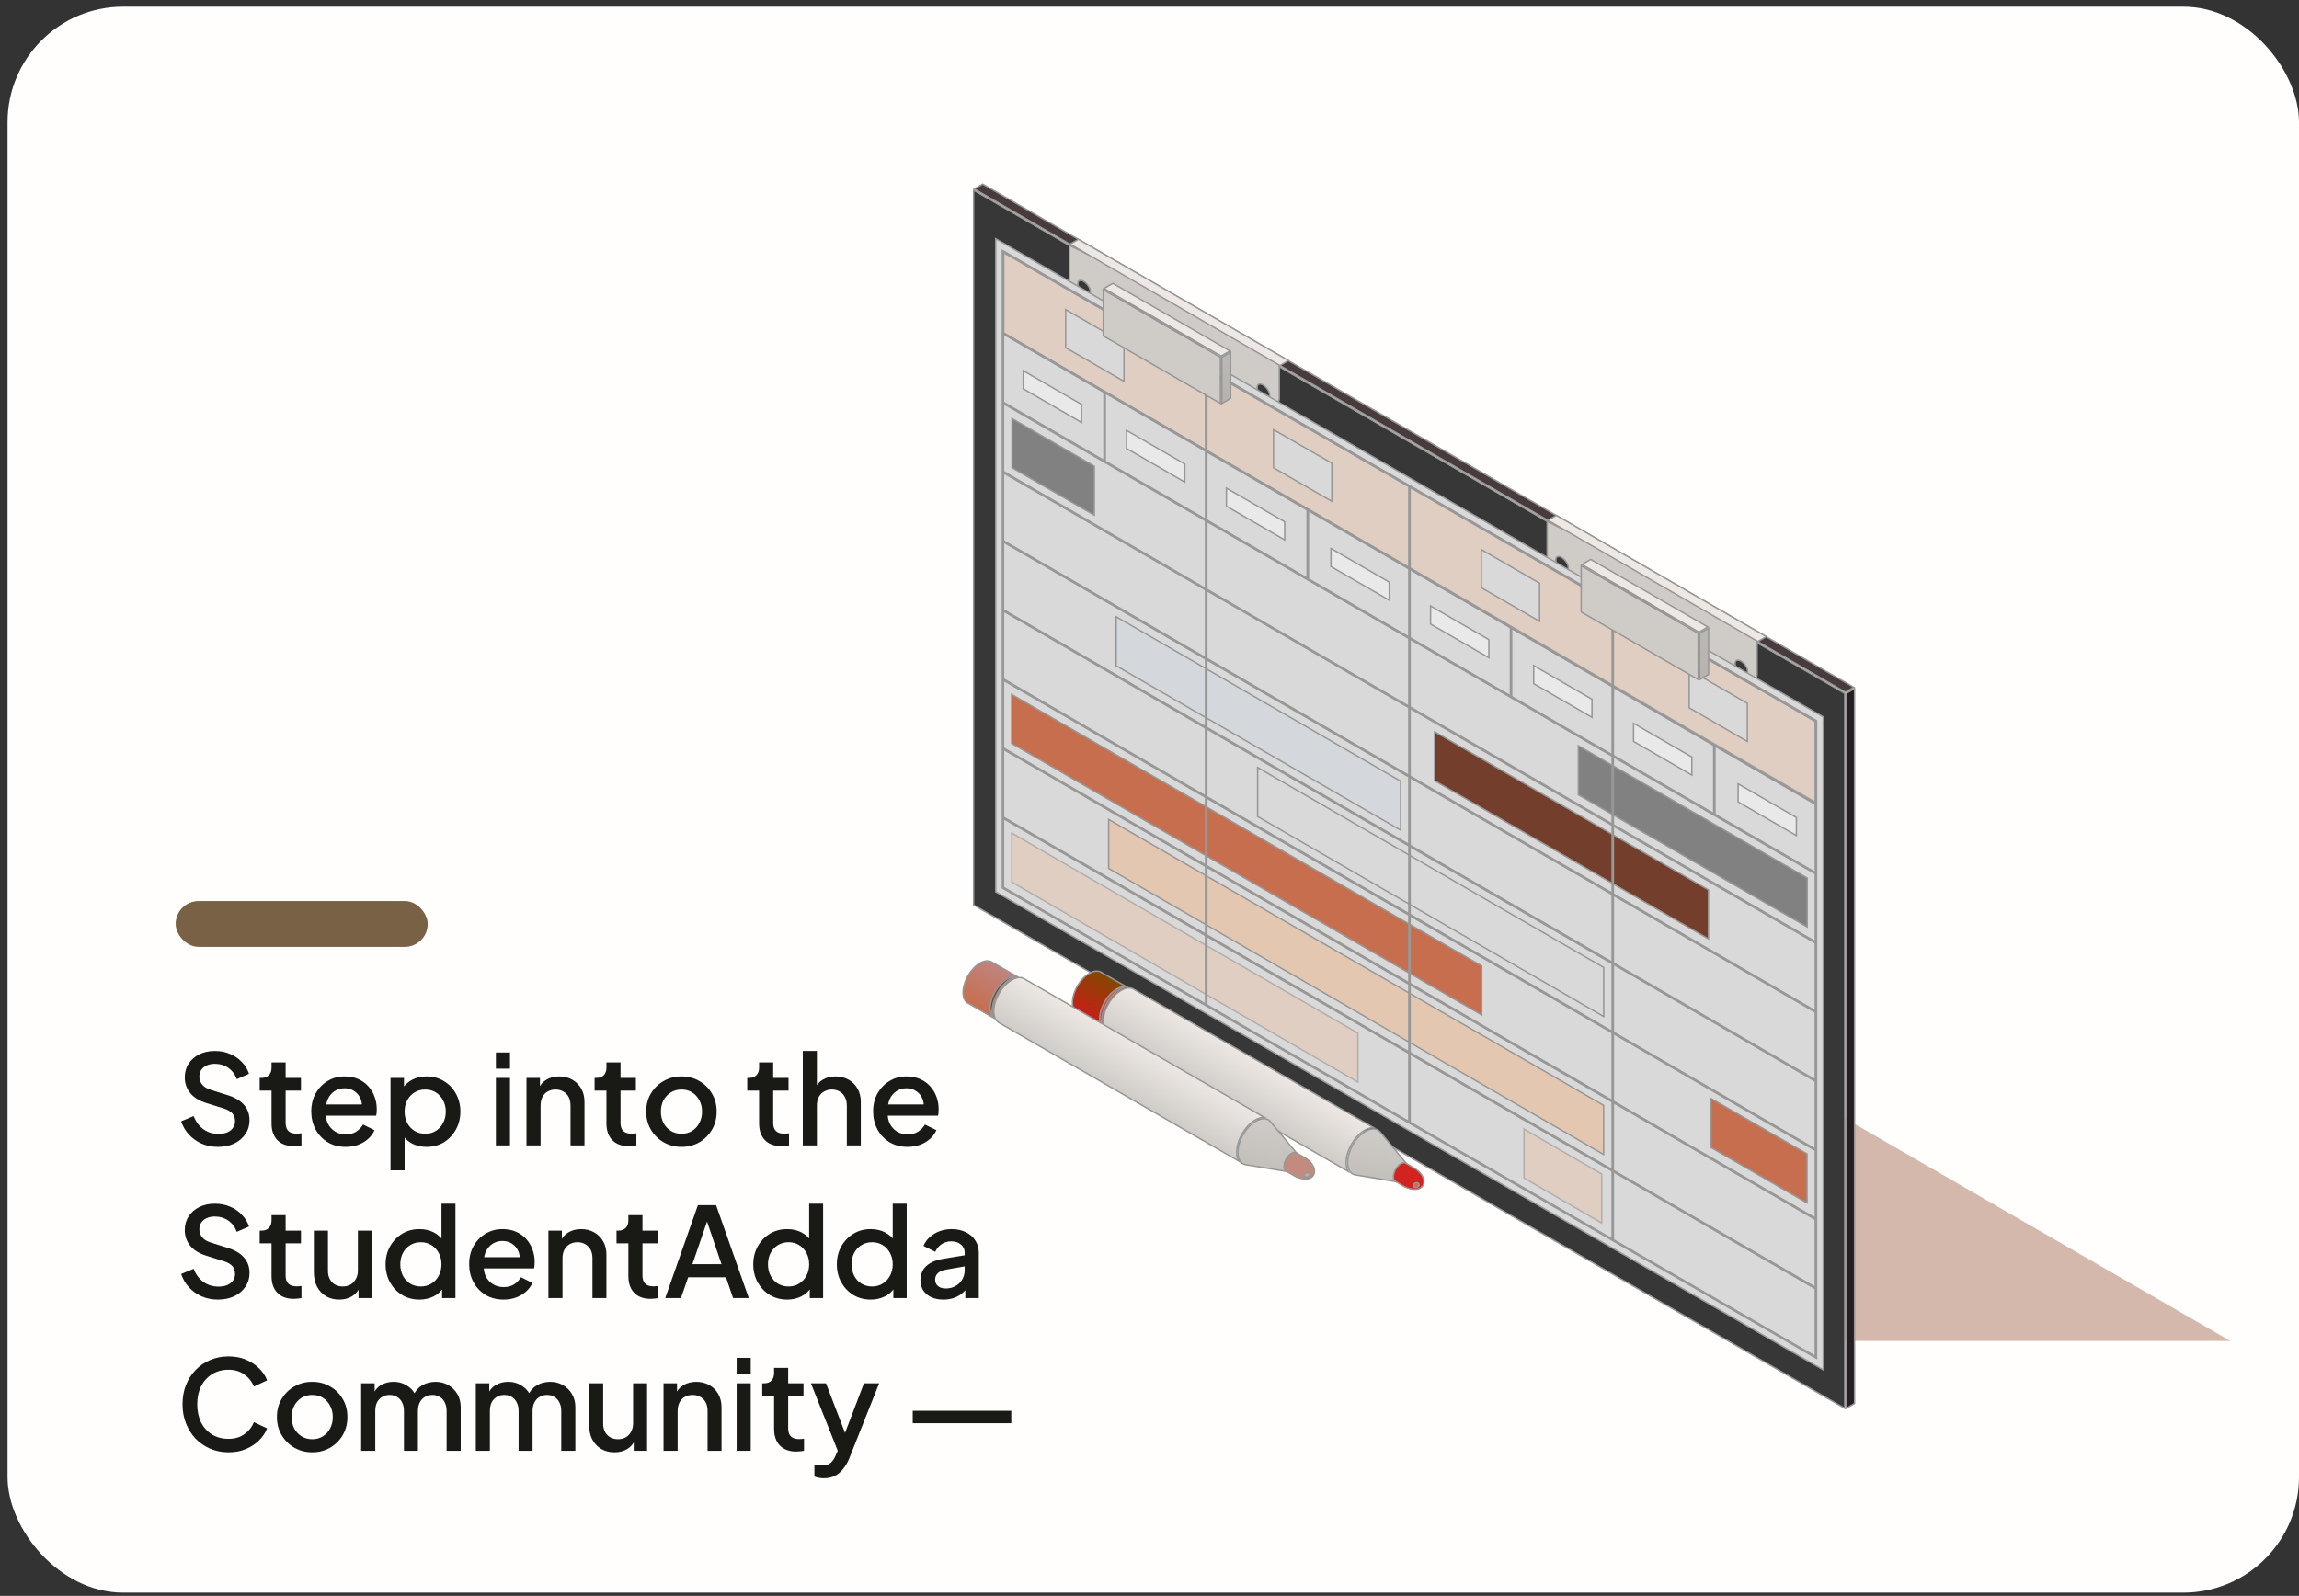 <svg width="301" height="209" viewBox="0 0 301 209" fill="none" xmlns="http://www.w3.org/2000/svg">
<rect x="0" y="0" width="301" height="209" fill="#333333" stroke="none"/>
<g clip-path="url(#clip0_1098_4969)">
<rect x="0.988" y="0.875" width="300.012" height="207.701" rx="15.135" fill="#FFFEFD"/>
<path d="M292 175.612H227.624L216.22 131.814L292 175.612Z" fill="#D5B8AC"/>
<path d="M127.47 118.512L241.529 184.435V90.81L127.47 24.905V118.512Z" fill="#373737" stroke="#979797" stroke-width="0.187"/>
<path d="M241.717 90.81V184.436L242.811 183.8V90.175L241.717 90.81Z" fill="#261E22" stroke="#979797" stroke-width="0.187"/>
<path d="M127.565 24.742L241.624 90.648L242.718 90.013L128.66 24.107L127.565 24.742Z" fill="#473B3B" stroke="#979797" stroke-width="0.187"/>
<path d="M140.006 37.143H139.99C140.02 37.93 140.422 38.648 141.065 39.077L141.203 39.162L165.572 53.234L165.573 53.235C166.42 53.736 167.493 53.114 167.493 52.126V47.697L150.265 37.167L140.006 32.124V37.143Z" fill="#CFCBC7" stroke="#979797" stroke-width="0.187"/>
<path d="M140.1 31.973L167.586 47.872L168.684 47.219L141.195 31.339L140.1 31.973Z" fill="#EDE8E4" stroke="#979797" stroke-width="0.187"/>
<path d="M141.89 36.851C141.654 36.711 141.459 36.697 141.333 36.752C141.211 36.805 141.122 36.936 141.122 37.162C141.122 37.389 141.215 37.656 141.374 37.904C141.492 38.09 141.645 38.26 141.813 38.393L141.986 38.512C142.222 38.652 142.417 38.667 142.543 38.612C142.665 38.559 142.754 38.428 142.754 38.203C142.754 37.975 142.661 37.709 142.502 37.46C142.384 37.275 142.231 37.104 142.063 36.971L141.89 36.851Z" fill="#373737" stroke="#979797" stroke-width="0.187"/>
<path d="M165.367 50.422C165.13 50.282 164.936 50.268 164.809 50.323C164.688 50.376 164.598 50.507 164.598 50.732C164.598 50.96 164.691 51.226 164.85 51.474C164.969 51.66 165.121 51.831 165.29 51.964L165.462 52.083C165.699 52.223 165.893 52.238 166.02 52.182C166.141 52.129 166.231 51.998 166.231 51.773C166.231 51.546 166.138 51.279 165.979 51.031C165.86 50.845 165.708 50.675 165.54 50.542L165.367 50.422Z" fill="#373737" stroke="#979797" stroke-width="0.187"/>
<path d="M202.562 73.302H202.547C202.577 74.088 202.978 74.807 203.622 75.235L203.76 75.32L228.129 89.392L228.13 89.393C228.976 89.894 230.05 89.273 230.05 88.284V83.855L212.821 73.325L202.562 68.282V73.302Z" fill="#CFCBC7" stroke="#979797" stroke-width="0.187"/>
<path d="M202.658 68.132L230.145 84.011L231.256 83.375L203.769 67.496L202.658 68.132Z" fill="#EDE8E4" stroke="#979797" stroke-width="0.187"/>
<path d="M204.466 73.009C204.229 72.869 204.035 72.855 203.908 72.91C203.787 72.963 203.697 73.094 203.697 73.319C203.697 73.547 203.791 73.813 203.949 74.061C204.068 74.247 204.22 74.418 204.389 74.551L204.562 74.67C204.798 74.81 204.992 74.825 205.119 74.769C205.24 74.717 205.33 74.586 205.33 74.36C205.33 74.133 205.237 73.867 205.078 73.618C204.959 73.433 204.807 73.262 204.639 73.129L204.466 73.009Z" fill="#373737" stroke="#979797" stroke-width="0.187"/>
<path d="M227.943 86.579C227.706 86.448 227.511 86.434 227.383 86.488C227.263 86.539 227.173 86.665 227.173 86.889C227.173 87.117 227.267 87.383 227.425 87.631C227.544 87.817 227.696 87.988 227.865 88.121L228.036 88.239C228.273 88.371 228.468 88.386 228.596 88.332C228.717 88.281 228.806 88.155 228.806 87.93C228.806 87.703 228.713 87.437 228.554 87.189C228.396 86.941 228.178 86.72 227.942 86.58L227.943 86.579Z" fill="#373737" stroke="#979797" stroke-width="0.187"/>
<path d="M130.368 116.802L238.706 179.397V93.878L130.368 31.263V116.802Z" fill="#D9D9D9" stroke="#979797" stroke-width="0.187"/>
<path opacity="0.6" d="M131.427 43.632L237.666 105.037V94.472L131.427 33.085V43.632Z" fill="#E3C7B1" stroke="#979797" stroke-width="0.187"/>
<path d="M206.649 104.086L236.607 121.397V114.977L206.649 97.665V104.086Z" fill="#818181" stroke="#979797" stroke-width="0.187"/>
<path d="M221.156 92.691L228.77 97.1V92.112L221.156 87.702V92.691Z" fill="#D9D9D9" stroke="#979797" stroke-width="0.187"/>
<path d="M193.945 76.963L201.577 81.373V76.384L193.945 71.975V76.963Z" fill="#D9D9D9" stroke="#979797" stroke-width="0.187"/>
<path d="M166.736 61.255L174.368 65.647V60.657L166.736 56.266V61.255Z" fill="#D9D9D9" stroke="#979797" stroke-width="0.187"/>
<path d="M139.525 45.528L147.157 49.937V44.949L139.525 40.54V45.528Z" fill="#D9D9D9" stroke="#979797" stroke-width="0.187"/>
<g style="mix-blend-mode:multiply">
<path d="M227.564 105.016L235.196 109.425V107.058L227.564 102.648V105.016ZM213.875 97.097L221.508 101.505V99.138L213.875 94.728V97.097ZM200.8 89.53L208.432 93.939V91.572L200.8 87.163V89.53ZM187.297 81.723L194.929 86.132V83.765L187.297 79.356V81.723ZM174.258 74.193L181.891 78.603V76.235L174.258 71.826V74.193ZM160.569 66.293L168.201 70.702V68.335L160.569 63.926V66.293ZM147.493 58.727L155.126 63.136V60.769L147.493 56.358V58.727ZM133.972 50.919L141.604 55.328V52.961L133.972 48.551V50.919Z" fill="#E9E9E9"/>
<path d="M227.564 105.016L235.196 109.425V107.058L227.564 102.648V105.016ZM213.875 97.097L221.508 101.505V99.138L213.875 94.728V97.097ZM200.8 89.53L208.432 93.939V91.572L200.8 87.163V89.53ZM187.297 81.723L194.929 86.132V83.765L187.297 79.356V81.723ZM174.258 74.193L181.891 78.603V76.235L174.258 71.826V74.193ZM160.569 66.293L168.201 70.702V68.335L160.569 63.926V66.293ZM147.493 58.727L155.126 63.136V60.769L147.493 56.358V58.727ZM133.972 50.919L141.604 55.328V52.961L133.972 48.551V50.919Z" stroke="#979797" stroke-width="0.187"/>
</g>
<path d="M132.503 61.255L143.275 67.467V61.047L132.503 54.816V61.255Z" fill="#818181" stroke="#979797" stroke-width="0.187"/>
<path d="M187.834 102.246L223.68 122.958V116.538L187.834 95.825V102.246Z" fill="#733E2C" stroke="#979797" stroke-width="0.187"/>
<path d="M146.137 87.188L183.375 108.718V102.298L146.137 80.768V87.188Z" fill="#D4D8DC" stroke="#979797" stroke-width="0.187"/>
<path d="M164.656 106.93L209.973 133.127V126.707L164.656 100.51V106.93Z" fill="#D9D9D9" stroke="#979797" stroke-width="0.187"/>
<path d="M132.448 97.357L193.999 132.922V126.502L132.448 90.937V97.357Z" fill="#C76E4E" stroke="#979797" stroke-width="0.187"/>
<path d="M224.017 150.282L236.589 157.535V151.115L224.017 143.863V150.282Z" fill="#C76E4E" stroke="#979797" stroke-width="0.187"/>
<path d="M145.153 113.734L209.955 151.196V144.758L145.153 107.314V113.734Z" fill="#E3C7B1" stroke="#979797" stroke-width="0.187"/>
<path opacity="0.6" d="M132.468 115.519L177.786 141.715V135.295L132.468 109.099V115.519Z" fill="#E3C7B1" stroke="#979797" stroke-width="0.187"/>
<path opacity="0.6" d="M199.535 154.279L209.712 160.176V153.756L199.535 147.859V154.279Z" fill="#E3C7B1" stroke="#979797" stroke-width="0.187"/>
<g style="mix-blend-mode:multiply">
<path d="M131.241 116.302L131.288 116.33L237.833 177.892V94.378L237.788 94.351L237.787 94.352L131.241 32.788V116.302ZM131.528 33.14L237.621 94.449L237.667 94.477V177.622L237.527 177.541L131.435 116.231L131.388 116.204V33.059L131.528 33.14Z" fill="#E9E9E9" stroke="#979797" stroke-width="0.187"/>
<path d="M224.368 97.635V106.52H224.534V97.635H224.368Z" fill="#E9E9E9" stroke="#979797" stroke-width="0.187"/>
<path d="M211.069 79.194V162.29H211.235V79.194H211.069Z" fill="#E9E9E9" stroke="#979797" stroke-width="0.187"/>
<path d="M197.751 82.261V91.146H197.917V82.261H197.751Z" fill="#E9E9E9" stroke="#979797" stroke-width="0.187"/>
<path d="M184.453 63.821V146.916H184.619V63.821H184.453Z" fill="#E9E9E9" stroke="#979797" stroke-width="0.187"/>
<path d="M171.136 66.888V75.772H171.302V66.888H171.136Z" fill="#E9E9E9" stroke="#979797" stroke-width="0.187"/>
<path d="M157.837 48.428V131.524H158.003V48.428H157.837Z" fill="#E9E9E9" stroke="#979797" stroke-width="0.187"/>
<path d="M144.54 51.514V60.399H144.706V51.514H144.54Z" fill="#E9E9E9" stroke="#979797" stroke-width="0.187"/>
<path d="M131.423 52.7L131.34 52.844L237.597 114.394L237.68 114.25L131.423 52.7Z" fill="#E9E9E9" stroke="#979797" stroke-width="0.187"/>
<path d="M131.416 61.761L131.333 61.904L237.59 123.454L237.673 123.311L131.416 61.761Z" fill="#E9E9E9" stroke="#979797" stroke-width="0.187"/>
<path d="M131.48 43.631L131.397 43.775L237.606 105.297L237.689 105.153L131.48 43.631Z" fill="#E9E9E9" stroke="#979797" stroke-width="0.187"/>
<path d="M131.418 70.823L131.335 70.967L237.592 132.517L237.675 132.373L131.418 70.823Z" fill="#E9E9E9" stroke="#979797" stroke-width="0.187"/>
<path d="M131.418 79.867L131.335 80.011L237.592 141.561L237.675 141.417L131.418 79.867Z" fill="#E9E9E9" stroke="#979797" stroke-width="0.187"/>
<path d="M131.42 88.93L131.337 89.073L237.594 150.624L237.677 150.48L131.42 88.93Z" fill="#E9E9E9" stroke="#979797" stroke-width="0.187"/>
<path d="M131.42 97.974L131.337 98.117L237.594 159.668L237.677 159.524L131.42 97.974Z" fill="#E9E9E9" stroke="#979797" stroke-width="0.187"/>
<path d="M131.421 107.036L131.338 107.18L237.595 168.73L237.679 168.586L131.421 107.036Z" fill="#E9E9E9" stroke="#979797" stroke-width="0.187"/>
</g>
<path d="M222.529 82.947V88.996L223.698 88.322V82.273L222.529 82.947Z" fill="url(#paint0_linear_1098_4969)" stroke="#979797" stroke-width="0.187"/>
<path d="M207.02 80.142L222.341 88.995V82.946L207.02 74.094V80.142Z" fill="#CFCBC7" stroke="#979797" stroke-width="0.187"/>
<path d="M207.113 73.931L215.406 78.721L222.437 82.784L223.605 82.11L208.265 73.258L207.113 73.931Z" fill="#EDE8E4" stroke="#979797" stroke-width="0.187"/>
<path d="M209.227 75.265C211.991 76.971 215.334 78.96 219.944 81.455C215.138 78.501 211.522 76.496 209.227 75.265Z" fill="url(#paint1_radial_1098_4969)" stroke="#979797" stroke-width="0.187"/>
<path d="M159.973 46.789V52.837L161.123 52.166V46.118L159.973 46.789Z" fill="url(#paint2_linear_1098_4969)" stroke="#979797" stroke-width="0.187"/>
<path d="M144.446 43.985L159.786 52.837V46.788L144.446 37.937V43.985Z" fill="#CFCBC7" stroke="#979797" stroke-width="0.187"/>
<path d="M144.539 37.775L152.831 42.565L159.879 46.627L161.031 45.954L145.708 37.102L144.539 37.775Z" fill="#EDE8E4" stroke="#979797" stroke-width="0.187"/>
<path d="M146.671 39.108C149.435 40.813 152.778 42.802 157.388 45.297C152.582 42.344 148.966 40.338 146.671 39.108Z" fill="url(#paint3_radial_1098_4969)" stroke="#979797" stroke-width="0.187"/>
<path d="M144.14 127.311C143.768 127.108 143.264 127.118 142.67 127.442V127.441C142.066 127.775 141.506 128.37 141.094 129.066C140.734 129.675 140.491 130.355 140.43 130.994L140.416 131.264V131.266C140.4 131.899 140.591 132.359 140.898 132.611L141.037 132.707H141.038L144.523 134.705L147.625 129.308L144.141 127.31L144.14 127.311Z" fill="url(#paint4_linear_1098_4969)" stroke="#979797" stroke-width="0.187"/>
<path d="M144.222 133.697L144.244 133.675C144.262 132.886 144.543 132.031 144.985 131.283C145.434 130.522 146.055 129.862 146.742 129.49H146.741C146.949 129.374 147.15 129.292 147.342 129.242C147.073 129.203 146.754 129.253 146.404 129.418L146.238 129.504H146.237C145.633 129.838 145.073 130.434 144.662 131.129C144.301 131.738 144.059 132.418 143.998 133.057L143.982 133.328C143.982 133.86 144.115 134.278 144.33 134.538C144.261 134.303 144.222 134.034 144.222 133.736V133.697Z" fill="url(#paint5_linear_1098_4969)" stroke="#979797" stroke-width="0.187"/>
<path d="M148.394 129.522C148.052 129.329 147.596 129.312 147.064 129.552L146.833 129.671L146.832 129.672C146.182 130.034 145.584 130.67 145.146 131.41C144.764 132.058 144.507 132.778 144.443 133.451L144.428 133.737C144.428 134.42 144.622 134.902 144.942 135.17L145.087 135.272L176.51 153.415C176.367 153.17 176.276 152.866 176.25 152.509L176.243 152.212C176.253 151.412 176.538 150.541 176.987 149.781C177.381 149.115 177.904 148.525 178.489 148.139L178.744 147.987C179.131 147.777 179.499 147.674 179.831 147.675L148.393 129.523L148.394 129.522Z" fill="url(#paint6_linear_1098_4969)" stroke="#979797" stroke-width="0.187"/>
<path d="M180.704 148.241C180.339 147.813 179.727 147.695 178.984 148.054L178.833 148.132L178.833 148.133C178.183 148.485 177.585 149.117 177.148 149.857C176.766 150.505 176.51 151.228 176.446 151.908L176.43 152.197C176.421 152.695 176.525 153.089 176.708 153.369C176.866 153.612 177.085 153.774 177.349 153.845L177.465 153.869H177.466L182.77 154.751L184.135 152.373L180.705 148.24L180.704 148.241Z" fill="url(#paint7_linear_1098_4969)" stroke="#979797" stroke-width="0.187"/>
<path d="M184.051 152.332C183.905 152.245 183.702 152.249 183.438 152.389V152.39C183.169 152.538 182.921 152.802 182.736 153.115C182.575 153.388 182.467 153.692 182.437 153.975L182.429 154.095C182.429 154.388 182.51 154.577 182.638 154.678L182.695 154.716L182.697 154.717L183.756 155.331L183.893 155.409C184.335 155.627 184.784 155.744 185.234 155.751L185.449 155.746H185.455C185.462 155.746 185.486 155.745 185.521 155.741L185.648 155.713L185.654 155.712L185.748 155.683C186.202 155.522 186.456 155.119 186.418 154.634C186.377 154.112 185.995 153.475 185.112 152.946L185.111 152.947L184.053 152.332H184.051Z" fill="#D2231F" stroke="#979797" stroke-width="0.187"/>
<path d="M185.794 155.102C185.754 154.957 185.573 154.844 185.353 154.907V154.906C185.251 154.938 185.167 155.001 185.114 155.074C185.075 155.129 185.056 155.187 185.057 155.241L185.063 155.294C185.098 155.42 185.242 155.523 185.425 155.505L185.505 155.489C185.606 155.458 185.691 155.395 185.743 155.322C185.782 155.267 185.801 155.21 185.801 155.155L185.794 155.102Z" fill="#C76E4E" stroke="#979797" stroke-width="0.187"/>
<path d="M129.819 125.973C129.447 125.77 128.943 125.78 128.349 126.104V126.103C127.745 126.437 127.185 127.032 126.773 127.728C126.413 128.337 126.17 129.017 126.109 129.656L126.094 129.926V129.928C126.079 130.56 126.27 131.021 126.577 131.273L126.715 131.368H126.716L130.202 133.366L133.303 127.97L129.82 125.972L129.819 125.973Z" fill="url(#paint8_linear_1098_4969)" stroke="#979797" stroke-width="0.187"/>
<path d="M129.881 132.359L129.903 132.337C129.921 131.548 130.202 130.693 130.644 129.945C131.094 129.184 131.714 128.524 132.401 128.152H132.4C132.608 128.036 132.809 127.954 133.001 127.904C132.732 127.865 132.414 127.915 132.063 128.08L131.897 128.166H131.896C131.292 128.5 130.733 129.095 130.321 129.791C129.961 130.4 129.718 131.08 129.657 131.719L129.641 131.99C129.641 132.521 129.774 132.94 129.989 133.199C129.92 132.965 129.881 132.696 129.881 132.398V132.359Z" fill="url(#paint9_linear_1098_4969)" stroke="#979797" stroke-width="0.187"/>
<path d="M134.073 128.165C133.732 127.972 133.275 127.955 132.744 128.195L132.512 128.314L132.511 128.315C131.861 128.677 131.263 129.314 130.826 130.054C130.443 130.701 130.187 131.422 130.123 132.095L130.107 132.38C130.107 133.064 130.302 133.545 130.622 133.813L130.766 133.915L162.189 152.059C162.046 151.814 161.955 151.509 161.929 151.152L161.922 150.855C161.932 150.055 162.217 149.185 162.667 148.424C163.06 147.758 163.583 147.169 164.168 146.782L164.423 146.63C164.81 146.42 165.178 146.318 165.51 146.318L134.072 128.166L134.073 128.165Z" fill="url(#paint10_linear_1098_4969)" stroke="#979797" stroke-width="0.187"/>
<path d="M166.344 146.901C165.975 146.447 165.306 146.342 164.494 146.794L164.472 146.805H164.457C163.814 147.16 163.223 147.786 162.79 148.519C162.407 149.167 162.152 149.89 162.087 150.57L162.072 150.859C162.063 151.357 162.167 151.751 162.349 152.031C162.507 152.274 162.726 152.436 162.991 152.507L163.107 152.531H163.108L168.412 153.413L169.777 151.035L166.345 146.902L166.344 146.901Z" fill="url(#paint11_linear_1098_4969)" stroke="#979797" stroke-width="0.187"/>
<path d="M169.73 150.975C169.584 150.888 169.381 150.892 169.118 151.032V151.033C168.848 151.181 168.6 151.445 168.416 151.758C168.254 152.031 168.146 152.335 168.116 152.618L168.108 152.738C168.108 153.031 168.189 153.22 168.317 153.321L168.375 153.359L168.376 153.36L169.435 153.974L169.572 154.052C170.014 154.27 170.464 154.388 170.914 154.394L171.128 154.389H171.134C171.142 154.389 171.166 154.389 171.2 154.385L171.328 154.356L171.333 154.355L171.427 154.326C171.882 154.165 172.135 153.762 172.097 153.277C172.056 152.755 171.675 152.118 170.792 151.589L170.791 151.59L169.732 150.975H169.73Z" fill="#C38B7E" stroke="#979797" stroke-width="0.187"/>
<path d="M171.473 153.763C171.433 153.619 171.251 153.506 171.031 153.569V153.568C170.93 153.6 170.845 153.663 170.793 153.736C170.754 153.791 170.735 153.849 170.735 153.903L170.742 153.956C170.777 154.082 170.921 154.185 171.104 154.167L171.184 154.151C171.285 154.12 171.37 154.057 171.422 153.984C171.461 153.929 171.48 153.872 171.479 153.817L171.473 153.763Z" fill="#B5B2A1" stroke="#979797" stroke-width="0.187"/>
<path d="M28.521 150.196C27.759 150.196 27.051 150.054 26.397 149.771C25.744 149.477 25.189 149.08 24.731 148.579C24.274 148.078 23.936 147.501 23.719 146.848L25.352 146.162C25.646 146.913 26.076 147.49 26.642 147.893C27.209 148.296 27.862 148.497 28.602 148.497C29.038 148.497 29.419 148.432 29.746 148.301C30.072 148.16 30.323 147.964 30.497 147.713C30.682 147.463 30.775 147.174 30.775 146.848C30.775 146.401 30.649 146.047 30.399 145.786C30.149 145.525 29.778 145.318 29.288 145.165L27.002 144.447C26.087 144.164 25.39 143.733 24.911 143.156C24.432 142.568 24.192 141.882 24.192 141.098C24.192 140.412 24.361 139.813 24.699 139.302C25.036 138.779 25.499 138.371 26.087 138.077C26.686 137.783 27.366 137.636 28.129 137.636C28.858 137.636 29.523 137.766 30.121 138.028C30.72 138.278 31.232 138.627 31.657 139.073C32.092 139.519 32.408 140.037 32.604 140.625L31.003 141.327C30.764 140.685 30.388 140.189 29.876 139.841C29.375 139.492 28.793 139.318 28.129 139.318C27.726 139.318 27.372 139.389 27.067 139.53C26.762 139.661 26.523 139.857 26.348 140.118C26.185 140.369 26.103 140.663 26.103 141C26.103 141.392 26.229 141.741 26.479 142.046C26.73 142.351 27.111 142.579 27.622 142.732L29.746 143.401C30.715 143.695 31.444 144.12 31.934 144.675C32.424 145.22 32.669 145.9 32.669 146.717C32.669 147.392 32.49 147.991 32.13 148.514C31.782 149.036 31.297 149.45 30.677 149.755C30.056 150.049 29.337 150.196 28.521 150.196ZM38.475 150.098C37.55 150.098 36.831 149.837 36.319 149.314C35.807 148.791 35.552 148.056 35.552 147.109V142.83H34V141.164H34.245C34.659 141.164 34.98 141.044 35.209 140.804C35.437 140.565 35.552 140.238 35.552 139.824V139.138H37.397V141.164H39.406V142.83H37.397V147.027C37.397 147.332 37.446 147.594 37.544 147.811C37.642 148.018 37.8 148.182 38.018 148.301C38.236 148.41 38.519 148.465 38.867 148.465C38.954 148.465 39.052 148.459 39.161 148.448C39.27 148.437 39.374 148.427 39.472 148.416V150C39.319 150.022 39.15 150.044 38.965 150.065C38.78 150.087 38.617 150.098 38.475 150.098ZM45.262 150.196C44.38 150.196 43.596 149.995 42.91 149.592C42.235 149.178 41.707 148.623 41.326 147.926C40.944 147.218 40.754 146.428 40.754 145.557C40.754 144.664 40.944 143.875 41.326 143.189C41.718 142.503 42.24 141.964 42.894 141.572C43.547 141.169 44.287 140.968 45.115 140.968C45.779 140.968 46.373 141.082 46.895 141.311C47.418 141.539 47.859 141.855 48.218 142.258C48.578 142.65 48.85 143.102 49.035 143.614C49.231 144.125 49.329 144.67 49.329 145.247C49.329 145.389 49.324 145.536 49.313 145.688C49.302 145.84 49.28 145.982 49.247 146.113H42.208V144.643H48.202L47.32 145.312C47.429 144.779 47.391 144.305 47.206 143.891C47.031 143.467 46.759 143.135 46.389 142.895C46.03 142.645 45.605 142.519 45.115 142.519C44.625 142.519 44.189 142.645 43.808 142.895C43.427 143.135 43.133 143.483 42.926 143.94C42.719 144.387 42.638 144.931 42.681 145.574C42.627 146.173 42.708 146.695 42.926 147.142C43.155 147.588 43.471 147.937 43.874 148.187C44.287 148.437 44.756 148.563 45.278 148.563C45.812 148.563 46.264 148.443 46.634 148.203C47.015 147.964 47.315 147.653 47.532 147.272L49.035 148.007C48.861 148.421 48.589 148.797 48.218 149.134C47.859 149.461 47.423 149.722 46.912 149.918C46.411 150.103 45.861 150.196 45.262 150.196ZM51.13 153.267V141.164H52.894V142.993L52.682 142.568C53.008 142.067 53.444 141.675 53.989 141.392C54.533 141.109 55.154 140.968 55.85 140.968C56.689 140.968 57.44 141.169 58.105 141.572C58.78 141.975 59.308 142.525 59.689 143.222C60.081 143.919 60.277 144.703 60.277 145.574C60.277 146.445 60.081 147.229 59.689 147.926C59.308 148.623 58.785 149.178 58.121 149.592C57.457 149.995 56.7 150.196 55.85 150.196C55.164 150.196 54.538 150.054 53.972 149.771C53.417 149.488 52.987 149.08 52.682 148.546L52.976 148.203V153.267H51.13ZM55.671 148.481C56.194 148.481 56.656 148.356 57.059 148.105C57.462 147.855 57.778 147.512 58.007 147.076C58.246 146.63 58.366 146.129 58.366 145.574C58.366 145.018 58.246 144.523 58.007 144.087C57.778 143.652 57.462 143.309 57.059 143.058C56.656 142.808 56.194 142.683 55.671 142.683C55.159 142.683 54.696 142.808 54.282 143.058C53.88 143.309 53.558 143.652 53.319 144.087C53.09 144.523 52.976 145.018 52.976 145.574C52.976 146.129 53.09 146.63 53.319 147.076C53.558 147.512 53.88 147.855 54.282 148.105C54.696 148.356 55.159 148.481 55.671 148.481ZM64.927 150V141.164H66.773V150H64.927ZM64.927 139.955V137.832H66.773V139.955H64.927ZM68.931 150V141.164H70.695V142.895L70.483 142.666C70.701 142.111 71.049 141.692 71.528 141.409C72.007 141.115 72.562 140.968 73.194 140.968C73.847 140.968 74.424 141.109 74.925 141.392C75.426 141.675 75.818 142.067 76.101 142.568C76.385 143.069 76.526 143.646 76.526 144.3V150H74.697V144.79C74.697 144.343 74.615 143.968 74.452 143.663C74.288 143.347 74.054 143.107 73.749 142.944C73.455 142.77 73.118 142.683 72.737 142.683C72.356 142.683 72.013 142.77 71.708 142.944C71.414 143.107 71.185 143.347 71.022 143.663C70.858 143.978 70.777 144.354 70.777 144.79V150H68.931ZM82.323 150.098C81.398 150.098 80.679 149.837 80.167 149.314C79.656 148.791 79.4 148.056 79.4 147.109V142.83H77.848V141.164H78.093C78.507 141.164 78.828 141.044 79.057 140.804C79.285 140.565 79.4 140.238 79.4 139.824V139.138H81.245V141.164H83.254V142.83H81.245V147.027C81.245 147.332 81.294 147.594 81.392 147.811C81.49 148.018 81.648 148.182 81.866 148.301C82.084 148.41 82.367 148.465 82.715 148.465C82.802 148.465 82.9 148.459 83.009 148.448C83.118 148.437 83.222 148.427 83.32 148.416V150C83.167 150.022 82.999 150.044 82.813 150.065C82.628 150.087 82.465 150.098 82.323 150.098ZM89.224 150.196C88.375 150.196 87.597 149.995 86.889 149.592C86.192 149.189 85.636 148.639 85.223 147.942C84.809 147.245 84.602 146.456 84.602 145.574C84.602 144.681 84.809 143.891 85.223 143.205C85.636 142.508 86.192 141.964 86.889 141.572C87.586 141.169 88.364 140.968 89.224 140.968C90.096 140.968 90.874 141.169 91.56 141.572C92.257 141.964 92.807 142.508 93.21 143.205C93.624 143.891 93.83 144.681 93.83 145.574C93.83 146.467 93.624 147.261 93.21 147.958C92.796 148.655 92.241 149.205 91.544 149.608C90.847 150 90.074 150.196 89.224 150.196ZM89.224 148.481C89.747 148.481 90.21 148.356 90.613 148.105C91.016 147.855 91.331 147.512 91.56 147.076C91.8 146.63 91.919 146.129 91.919 145.574C91.919 145.018 91.8 144.523 91.56 144.087C91.331 143.652 91.016 143.309 90.613 143.058C90.21 142.808 89.747 142.683 89.224 142.683C88.713 142.683 88.25 142.808 87.836 143.058C87.433 143.309 87.112 143.652 86.872 144.087C86.644 144.523 86.529 145.018 86.529 145.574C86.529 146.129 86.644 146.63 86.872 147.076C87.112 147.512 87.433 147.855 87.836 148.105C88.25 148.356 88.713 148.481 89.224 148.481ZM102.309 150.098C101.384 150.098 100.665 149.837 100.153 149.314C99.642 148.791 99.386 148.056 99.386 147.109V142.83H97.834V141.164H98.079C98.493 141.164 98.814 141.044 99.043 140.804C99.271 140.565 99.386 140.238 99.386 139.824V139.138H101.231V141.164H103.24V142.83H101.231V147.027C101.231 147.332 101.28 147.594 101.378 147.811C101.476 148.018 101.634 148.182 101.852 148.301C102.07 148.41 102.353 148.465 102.701 148.465C102.789 148.465 102.887 148.459 102.995 148.448C103.104 148.437 103.208 148.427 103.306 148.416V150C103.153 150.022 102.985 150.044 102.799 150.065C102.614 150.087 102.451 150.098 102.309 150.098ZM105.107 150V137.636H106.953V142.895L106.659 142.666C106.876 142.111 107.225 141.692 107.704 141.409C108.183 141.115 108.738 140.968 109.37 140.968C110.023 140.968 110.6 141.109 111.101 141.392C111.602 141.675 111.994 142.067 112.277 142.568C112.56 143.069 112.702 143.641 112.702 144.283V150H110.873V144.79C110.873 144.343 110.785 143.968 110.611 143.663C110.448 143.347 110.219 143.107 109.925 142.944C109.631 142.77 109.294 142.683 108.913 142.683C108.542 142.683 108.205 142.77 107.9 142.944C107.606 143.107 107.372 143.347 107.198 143.663C107.034 143.978 106.953 144.354 106.953 144.79V150H105.107ZM118.826 150.196C117.944 150.196 117.16 149.995 116.474 149.592C115.799 149.178 115.271 148.623 114.89 147.926C114.508 147.218 114.318 146.428 114.318 145.557C114.318 144.664 114.508 143.875 114.89 143.189C115.282 142.503 115.804 141.964 116.458 141.572C117.111 141.169 117.851 140.968 118.679 140.968C119.343 140.968 119.937 141.082 120.459 141.311C120.982 141.539 121.423 141.855 121.782 142.258C122.142 142.65 122.414 143.102 122.599 143.614C122.795 144.125 122.893 144.67 122.893 145.247C122.893 145.389 122.888 145.536 122.877 145.688C122.866 145.84 122.844 145.982 122.811 146.113H115.772V144.643H121.766L120.884 145.312C120.993 144.779 120.955 144.305 120.77 143.891C120.595 143.467 120.323 143.135 119.953 142.895C119.594 142.645 119.169 142.519 118.679 142.519C118.189 142.519 117.753 142.645 117.372 142.895C116.991 143.135 116.697 143.483 116.49 143.94C116.283 144.387 116.202 144.931 116.245 145.574C116.191 146.173 116.272 146.695 116.49 147.142C116.719 147.588 117.035 147.937 117.438 148.187C117.851 148.437 118.32 148.563 118.842 148.563C119.376 148.563 119.828 148.443 120.198 148.203C120.579 147.964 120.879 147.653 121.096 147.272L122.599 148.007C122.425 148.421 122.153 148.797 121.782 149.134C121.423 149.461 120.987 149.722 120.476 149.918C119.975 150.103 119.425 150.196 118.826 150.196ZM28.521 170.196C27.759 170.196 27.051 170.054 26.397 169.771C25.744 169.477 25.189 169.08 24.731 168.579C24.274 168.078 23.936 167.501 23.719 166.848L25.352 166.162C25.646 166.913 26.076 167.49 26.642 167.893C27.209 168.296 27.862 168.497 28.602 168.497C29.038 168.497 29.419 168.432 29.746 168.301C30.072 168.16 30.323 167.964 30.497 167.713C30.682 167.463 30.775 167.174 30.775 166.848C30.775 166.401 30.649 166.047 30.399 165.786C30.149 165.525 29.778 165.318 29.288 165.165L27.002 164.447C26.087 164.164 25.39 163.733 24.911 163.156C24.432 162.568 24.192 161.882 24.192 161.098C24.192 160.412 24.361 159.813 24.699 159.302C25.036 158.779 25.499 158.371 26.087 158.077C26.686 157.783 27.366 157.636 28.129 157.636C28.858 157.636 29.523 157.766 30.121 158.028C30.72 158.278 31.232 158.627 31.657 159.073C32.092 159.519 32.408 160.037 32.604 160.625L31.003 161.327C30.764 160.685 30.388 160.189 29.876 159.841C29.375 159.492 28.793 159.318 28.129 159.318C27.726 159.318 27.372 159.389 27.067 159.53C26.762 159.661 26.523 159.857 26.348 160.118C26.185 160.369 26.103 160.663 26.103 161C26.103 161.392 26.229 161.741 26.479 162.046C26.73 162.351 27.111 162.579 27.622 162.732L29.746 163.401C30.715 163.695 31.444 164.12 31.934 164.675C32.424 165.22 32.669 165.9 32.669 166.717C32.669 167.392 32.49 167.991 32.13 168.514C31.782 169.036 31.297 169.45 30.677 169.755C30.056 170.049 29.337 170.196 28.521 170.196ZM38.475 170.098C37.55 170.098 36.831 169.837 36.319 169.314C35.807 168.791 35.552 168.056 35.552 167.109V162.83H34V161.164H34.245C34.659 161.164 34.98 161.044 35.209 160.804C35.437 160.565 35.552 160.238 35.552 159.824V159.138H37.397V161.164H39.406V162.83H37.397V167.027C37.397 167.332 37.446 167.594 37.544 167.811C37.642 168.018 37.8 168.182 38.018 168.301C38.236 168.41 38.519 168.465 38.867 168.465C38.954 168.465 39.052 168.459 39.161 168.448C39.27 168.437 39.374 168.427 39.472 168.416V170C39.319 170.022 39.15 170.044 38.965 170.065C38.78 170.087 38.617 170.098 38.475 170.098ZM44.425 170.196C43.761 170.196 43.178 170.049 42.677 169.755C42.176 169.45 41.785 169.031 41.501 168.497C41.229 167.953 41.093 167.327 41.093 166.619V161.164H42.939V166.456C42.939 166.859 43.02 167.212 43.184 167.517C43.347 167.822 43.576 168.062 43.87 168.236C44.164 168.399 44.501 168.481 44.882 168.481C45.274 168.481 45.617 168.394 45.911 168.22C46.205 168.045 46.434 167.8 46.597 167.485C46.772 167.169 46.859 166.799 46.859 166.374V161.164H48.688V170H46.94V168.269L47.136 168.497C46.929 169.042 46.587 169.461 46.107 169.755C45.628 170.049 45.068 170.196 44.425 170.196ZM54.926 170.196C54.077 170.196 53.315 169.995 52.64 169.592C51.975 169.178 51.447 168.623 51.055 167.926C50.674 167.229 50.484 166.445 50.484 165.574C50.484 164.703 50.68 163.919 51.072 163.222C51.464 162.525 51.992 161.975 52.656 161.572C53.32 161.169 54.072 160.968 54.91 160.968C55.618 160.968 56.244 161.109 56.788 161.392C57.333 161.675 57.763 162.067 58.079 162.568L57.801 162.993V157.636H59.63V170H57.883V168.203L58.095 168.546C57.79 169.08 57.355 169.488 56.788 169.771C56.222 170.054 55.602 170.196 54.926 170.196ZM55.106 168.481C55.618 168.481 56.075 168.356 56.478 168.105C56.892 167.855 57.213 167.512 57.442 167.076C57.681 166.63 57.801 166.129 57.801 165.574C57.801 165.018 57.681 164.523 57.442 164.087C57.213 163.652 56.892 163.309 56.478 163.058C56.075 162.808 55.618 162.683 55.106 162.683C54.594 162.683 54.132 162.808 53.718 163.058C53.304 163.309 52.983 163.652 52.754 164.087C52.525 164.523 52.411 165.018 52.411 165.574C52.411 166.129 52.525 166.63 52.754 167.076C52.983 167.512 53.298 167.855 53.701 168.105C54.115 168.356 54.583 168.481 55.106 168.481ZM65.934 170.196C65.052 170.196 64.268 169.995 63.582 169.592C62.907 169.178 62.379 168.623 61.998 167.926C61.616 167.218 61.426 166.428 61.426 165.557C61.426 164.664 61.616 163.875 61.998 163.189C62.389 162.503 62.912 161.964 63.566 161.572C64.219 161.169 64.959 160.968 65.787 160.968C66.451 160.968 67.044 161.082 67.567 161.311C68.09 161.539 68.531 161.855 68.89 162.258C69.249 162.65 69.522 163.102 69.707 163.614C69.903 164.125 70.001 164.67 70.001 165.247C70.001 165.389 69.995 165.536 69.984 165.688C69.974 165.84 69.952 165.982 69.919 166.113H62.88V164.643H68.874L67.992 165.312C68.101 164.779 68.063 164.305 67.877 163.891C67.703 163.467 67.431 163.135 67.061 162.895C66.701 162.645 66.277 162.519 65.787 162.519C65.297 162.519 64.861 162.645 64.48 162.895C64.099 163.135 63.805 163.483 63.598 163.94C63.391 164.387 63.31 164.931 63.353 165.574C63.299 166.173 63.38 166.695 63.598 167.142C63.827 167.588 64.143 167.937 64.546 168.187C64.959 168.437 65.427 168.563 65.95 168.563C66.484 168.563 66.936 168.443 67.306 168.203C67.687 167.964 67.986 167.653 68.204 167.272L69.707 168.007C69.533 168.421 69.26 168.797 68.89 169.134C68.531 169.461 68.095 169.722 67.584 169.918C67.083 170.103 66.533 170.196 65.934 170.196ZM71.802 170V161.164H73.566V162.895L73.354 162.666C73.572 162.111 73.92 161.692 74.399 161.409C74.878 161.115 75.434 160.968 76.065 160.968C76.719 160.968 77.296 161.109 77.796 161.392C78.297 161.675 78.689 162.067 78.972 162.568C79.256 163.069 79.397 163.646 79.397 164.3V170H77.568V164.79C77.568 164.343 77.486 163.968 77.323 163.663C77.159 163.347 76.925 163.107 76.621 162.944C76.326 162.77 75.989 162.683 75.608 162.683C75.227 162.683 74.884 162.77 74.579 162.944C74.285 163.107 74.056 163.347 73.893 163.663C73.73 163.978 73.648 164.354 73.648 164.79V170H71.802ZM85.195 170.098C84.269 170.098 83.55 169.837 83.038 169.314C82.527 168.791 82.271 168.056 82.271 167.109V162.83H80.719V161.164H80.964C81.378 161.164 81.699 161.044 81.928 160.804C82.156 160.565 82.271 160.238 82.271 159.824V159.138H84.117V161.164H86.126V162.83H84.117V167.027C84.117 167.332 84.165 167.594 84.263 167.811C84.362 168.018 84.519 168.182 84.737 168.301C84.955 168.41 85.238 168.465 85.587 168.465C85.674 168.465 85.772 168.459 85.88 168.448C85.989 168.437 86.093 168.427 86.191 168.416V170C86.038 170.022 85.87 170.044 85.684 170.065C85.499 170.087 85.336 170.098 85.195 170.098ZM87.094 170L91.373 157.832H93.758L98.037 170H95.979L95.048 167.272H90.099L89.152 170H87.094ZM90.654 165.557H94.46L92.304 159.187H92.843L90.654 165.557ZM103.065 170.196C102.216 170.196 101.454 169.995 100.779 169.592C100.114 169.178 99.586 168.623 99.194 167.926C98.813 167.229 98.623 166.445 98.623 165.574C98.623 164.703 98.819 163.919 99.211 163.222C99.603 162.525 100.131 161.975 100.795 161.572C101.459 161.169 102.21 160.968 103.049 160.968C103.757 160.968 104.383 161.109 104.927 161.392C105.472 161.675 105.902 162.067 106.218 162.568L105.94 162.993V157.636H107.769V170H106.022V168.203L106.234 168.546C105.929 169.08 105.493 169.488 104.927 169.771C104.361 170.054 103.74 170.196 103.065 170.196ZM103.245 168.481C103.757 168.481 104.214 168.356 104.617 168.105C105.031 167.855 105.352 167.512 105.581 167.076C105.82 166.63 105.94 166.129 105.94 165.574C105.94 165.018 105.82 164.523 105.581 164.087C105.352 163.652 105.031 163.309 104.617 163.058C104.214 162.808 103.757 162.683 103.245 162.683C102.733 162.683 102.27 162.808 101.857 163.058C101.443 163.309 101.122 163.652 100.893 164.087C100.664 164.523 100.55 165.018 100.55 165.574C100.55 166.129 100.664 166.63 100.893 167.076C101.122 167.512 101.437 167.855 101.84 168.105C102.254 168.356 102.722 168.481 103.245 168.481ZM114.007 170.196C113.158 170.196 112.396 169.995 111.721 169.592C111.056 169.178 110.528 168.623 110.136 167.926C109.755 167.229 109.565 166.445 109.565 165.574C109.565 164.703 109.761 163.919 110.153 163.222C110.545 162.525 111.073 161.975 111.737 161.572C112.401 161.169 113.153 160.968 113.991 160.968C114.699 160.968 115.325 161.109 115.869 161.392C116.414 161.675 116.844 162.067 117.16 162.568L116.882 162.993V157.636H118.711V170H116.964V168.203L117.176 168.546C116.871 169.08 116.436 169.488 115.869 169.771C115.303 170.054 114.682 170.196 114.007 170.196ZM114.187 168.481C114.699 168.481 115.156 168.356 115.559 168.105C115.973 167.855 116.294 167.512 116.523 167.076C116.762 166.63 116.882 166.129 116.882 165.574C116.882 165.018 116.762 164.523 116.523 164.087C116.294 163.652 115.973 163.309 115.559 163.058C115.156 162.808 114.699 162.683 114.187 162.683C113.675 162.683 113.212 162.808 112.799 163.058C112.385 163.309 112.064 163.652 111.835 164.087C111.606 164.523 111.492 165.018 111.492 165.574C111.492 166.129 111.606 166.63 111.835 167.076C112.064 167.512 112.379 167.855 112.782 168.105C113.196 168.356 113.664 168.481 114.187 168.481ZM123.512 170.196C122.913 170.196 122.385 170.093 121.928 169.886C121.481 169.668 121.133 169.374 120.882 169.004C120.632 168.623 120.507 168.176 120.507 167.664C120.507 167.185 120.61 166.755 120.817 166.374C121.035 165.993 121.367 165.672 121.813 165.41C122.26 165.149 122.821 164.964 123.496 164.855L126.566 164.349V165.802L123.855 166.276C123.365 166.363 123.006 166.521 122.777 166.75C122.548 166.967 122.434 167.251 122.434 167.599C122.434 167.937 122.559 168.214 122.81 168.432C123.071 168.639 123.403 168.742 123.806 168.742C124.307 168.742 124.743 168.633 125.113 168.416C125.494 168.198 125.788 167.909 125.995 167.55C126.202 167.18 126.305 166.771 126.305 166.325V164.055C126.305 163.619 126.142 163.265 125.815 162.993C125.499 162.71 125.075 162.568 124.541 162.568C124.051 162.568 123.621 162.699 123.251 162.96C122.891 163.211 122.625 163.537 122.45 163.94L120.915 163.173C121.078 162.737 121.345 162.356 121.715 162.029C122.086 161.692 122.516 161.43 123.006 161.245C123.507 161.06 124.035 160.968 124.59 160.968C125.287 160.968 125.902 161.098 126.436 161.36C126.98 161.621 127.399 161.986 127.693 162.454C127.998 162.911 128.151 163.445 128.151 164.055V170H126.387V168.399L126.762 168.448C126.556 168.808 126.289 169.118 125.962 169.379C125.646 169.641 125.282 169.842 124.868 169.984C124.465 170.125 124.013 170.196 123.512 170.196ZM29.925 190.196C29.065 190.196 28.265 190.038 27.524 189.722C26.795 189.407 26.158 188.971 25.613 188.416C25.08 187.849 24.661 187.185 24.356 186.423C24.051 185.661 23.898 184.822 23.898 183.908C23.898 183.004 24.045 182.171 24.339 181.409C24.644 180.636 25.069 179.971 25.613 179.416C26.158 178.85 26.795 178.414 27.524 178.109C28.254 177.794 29.054 177.636 29.925 177.636C30.786 177.636 31.553 177.783 32.228 178.077C32.914 178.371 33.492 178.757 33.96 179.236C34.428 179.705 34.766 180.216 34.972 180.772L33.241 181.588C32.98 180.935 32.56 180.407 31.983 180.004C31.417 179.59 30.731 179.383 29.925 179.383C29.12 179.383 28.406 179.574 27.786 179.955C27.165 180.336 26.68 180.864 26.332 181.539C25.994 182.214 25.826 183.004 25.826 183.908C25.826 184.811 25.994 185.606 26.332 186.292C26.68 186.967 27.165 187.496 27.786 187.877C28.406 188.247 29.12 188.432 29.925 188.432C30.731 188.432 31.417 188.231 31.983 187.828C32.56 187.425 32.98 186.897 33.241 186.243L34.972 187.06C34.766 187.604 34.428 188.116 33.96 188.595C33.492 189.074 32.914 189.461 32.228 189.755C31.553 190.049 30.786 190.196 29.925 190.196ZM40.878 190.196C40.029 190.196 39.25 189.995 38.542 189.592C37.846 189.189 37.29 188.639 36.877 187.942C36.463 187.245 36.256 186.456 36.256 185.574C36.256 184.681 36.463 183.891 36.877 183.205C37.29 182.508 37.846 181.964 38.542 181.572C39.239 181.169 40.018 180.968 40.878 180.968C41.749 180.968 42.528 181.169 43.214 181.572C43.911 181.964 44.461 182.508 44.864 183.205C45.277 183.891 45.484 184.681 45.484 185.574C45.484 186.467 45.277 187.261 44.864 187.958C44.45 188.655 43.894 189.205 43.197 189.608C42.501 190 41.727 190.196 40.878 190.196ZM40.878 188.481C41.401 188.481 41.864 188.356 42.267 188.105C42.669 187.855 42.985 187.512 43.214 187.076C43.453 186.63 43.573 186.129 43.573 185.574C43.573 185.018 43.453 184.523 43.214 184.087C42.985 183.652 42.669 183.309 42.267 183.058C41.864 182.808 41.401 182.683 40.878 182.683C40.366 182.683 39.904 182.808 39.49 183.058C39.087 183.309 38.766 183.652 38.526 184.087C38.297 184.523 38.183 185.018 38.183 185.574C38.183 186.129 38.297 186.63 38.526 187.076C38.766 187.512 39.087 187.855 39.49 188.105C39.904 188.356 40.366 188.481 40.878 188.481ZM47.286 190V181.164H49.05V183.075L48.821 182.781C49.007 182.182 49.344 181.73 49.834 181.425C50.324 181.12 50.885 180.968 51.516 180.968C52.224 180.968 52.85 181.158 53.395 181.539C53.95 181.91 54.32 182.405 54.505 183.026L53.983 183.075C54.244 182.367 54.642 181.839 55.175 181.49C55.72 181.142 56.34 180.968 57.037 180.968C57.647 180.968 58.197 181.109 58.687 181.392C59.188 181.675 59.585 182.067 59.879 182.568C60.173 183.069 60.32 183.641 60.32 184.283V190H58.474V184.79C58.474 184.343 58.393 183.968 58.23 183.663C58.077 183.347 57.859 183.107 57.576 182.944C57.304 182.77 56.983 182.683 56.612 182.683C56.242 182.683 55.916 182.77 55.632 182.944C55.349 183.107 55.126 183.347 54.963 183.663C54.799 183.978 54.718 184.354 54.718 184.79V190H52.888V184.79C52.888 184.343 52.807 183.968 52.643 183.663C52.491 183.347 52.273 183.107 51.99 182.944C51.718 182.77 51.391 182.683 51.01 182.683C50.64 182.683 50.313 182.77 50.03 182.944C49.747 183.107 49.524 183.347 49.36 183.663C49.208 183.978 49.132 184.354 49.132 184.79V190H47.286ZM62.296 190V181.164H64.06V183.075L63.831 182.781C64.016 182.182 64.354 181.73 64.844 181.425C65.334 181.12 65.894 180.968 66.526 180.968C67.234 180.968 67.86 181.158 68.404 181.539C68.96 181.91 69.33 182.405 69.515 183.026L68.992 183.075C69.254 182.367 69.651 181.839 70.185 181.49C70.729 181.142 71.35 180.968 72.047 180.968C72.656 180.968 73.206 181.109 73.696 181.392C74.197 181.675 74.595 182.067 74.889 182.568C75.183 183.069 75.33 183.641 75.33 184.283V190H73.484V184.79C73.484 184.343 73.402 183.968 73.239 183.663C73.087 183.347 72.869 183.107 72.586 182.944C72.313 182.77 71.992 182.683 71.622 182.683C71.252 182.683 70.925 182.77 70.642 182.944C70.359 183.107 70.136 183.347 69.972 183.663C69.809 183.978 69.727 184.354 69.727 184.79V190H67.898V184.79C67.898 184.343 67.816 183.968 67.653 183.663C67.501 183.347 67.283 183.107 67 182.944C66.727 182.77 66.401 182.683 66.02 182.683C65.649 182.683 65.323 182.77 65.04 182.944C64.757 183.107 64.533 183.347 64.37 183.663C64.218 183.978 64.141 184.354 64.141 184.79V190H62.296ZM80.457 190.196C79.793 190.196 79.211 190.049 78.71 189.755C78.209 189.45 77.817 189.031 77.534 188.497C77.261 187.953 77.125 187.327 77.125 186.619V181.164H78.971V186.456C78.971 186.859 79.053 187.212 79.216 187.517C79.379 187.822 79.608 188.062 79.902 188.236C80.196 188.399 80.534 188.481 80.915 188.481C81.307 188.481 81.65 188.394 81.944 188.22C82.238 188.045 82.466 187.8 82.63 187.485C82.804 187.169 82.891 186.799 82.891 186.374V181.164H84.72V190H82.973V188.269L83.169 188.497C82.962 189.042 82.619 189.461 82.14 189.755C81.661 190.049 81.1 190.196 80.457 190.196ZM86.875 190V181.164H88.639V182.895L88.427 182.666C88.645 182.111 88.993 181.692 89.472 181.409C89.951 181.115 90.507 180.968 91.138 180.968C91.792 180.968 92.369 181.109 92.87 181.392C93.371 181.675 93.763 182.067 94.046 182.568C94.329 183.069 94.47 183.646 94.47 184.3V190H92.641V184.79C92.641 184.343 92.559 183.968 92.396 183.663C92.233 183.347 91.999 183.107 91.694 182.944C91.4 182.77 91.062 182.683 90.681 182.683C90.3 182.683 89.957 182.77 89.652 182.944C89.358 183.107 89.129 183.347 88.966 183.663C88.803 183.978 88.721 184.354 88.721 184.79V190H86.875ZM96.446 190V181.164H98.291V190H96.446ZM96.446 179.955V177.832H98.291V179.955H96.446ZM104.271 190.098C103.346 190.098 102.627 189.837 102.115 189.314C101.604 188.791 101.348 188.056 101.348 187.109V182.83H99.796V181.164H100.041C100.455 181.164 100.776 181.044 101.005 180.804C101.233 180.565 101.348 180.238 101.348 179.824V179.138H103.193V181.164H105.202V182.83H103.193V187.027C103.193 187.332 103.242 187.594 103.34 187.811C103.438 188.018 103.596 188.182 103.814 188.301C104.032 188.41 104.315 188.465 104.663 188.465C104.75 188.465 104.848 188.459 104.957 188.448C105.066 188.437 105.17 188.427 105.268 188.416V190C105.115 190.022 104.946 190.044 104.761 190.065C104.576 190.087 104.413 190.098 104.271 190.098ZM107.853 193.593C107.635 193.593 107.417 193.572 107.2 193.528C106.993 193.495 106.802 193.441 106.628 193.365V191.78C106.759 191.813 106.916 191.84 107.102 191.862C107.287 191.895 107.466 191.911 107.641 191.911C108.152 191.911 108.528 191.797 108.768 191.568C109.018 191.35 109.241 191.013 109.437 190.555L110.025 189.216L109.993 190.768L106.171 181.164H108.147L110.973 188.53H110.303L113.112 181.164H115.105L111.201 190.964C110.994 191.486 110.733 191.944 110.417 192.336C110.112 192.739 109.748 193.049 109.323 193.267C108.909 193.484 108.419 193.593 107.853 193.593ZM119.501 186.39V184.757H132.404V186.39H119.501Z" fill="#191A15"/>
<rect x="23" y="118" width="33" height="6" rx="3" fill="#796146"/>
</g>
<defs>
<linearGradient id="paint0_linear_1098_4969" x1="224.832" y1="87.354" x2="221.411" y2="83.937" gradientUnits="userSpaceOnUse">
<stop stop-color="#B6B2AE"/>
<stop offset="1" stop-color="#BCB8B4"/>
</linearGradient>
<radialGradient id="paint1_radial_1098_4969" cx="0" cy="0" r="1" gradientUnits="userSpaceOnUse" gradientTransform="translate(214.69 78.412) rotate(180) scale(8.971 8.979)">
<stop stop-color="#FFFAF5"/>
<stop offset="0.09" stop-color="#FBF6F1"/>
<stop offset="0.52" stop-color="#F0EBE7"/>
<stop offset="1" stop-color="#EDE8E4"/>
</radialGradient>
<linearGradient id="paint2_linear_1098_4969" x1="162.257" y1="51.197" x2="158.836" y2="47.78" gradientUnits="userSpaceOnUse">
<stop stop-color="#B6B2AE"/>
<stop offset="1" stop-color="#BCB8B4"/>
</linearGradient>
<radialGradient id="paint3_radial_1098_4969" cx="0" cy="0" r="1" gradientUnits="userSpaceOnUse" gradientTransform="translate(152.116 42.255) rotate(180) scale(0.929 0.929)">
<stop stop-color="#FFFAF5"/>
<stop offset="0.09" stop-color="#FBF6F1"/>
<stop offset="0.52" stop-color="#F0EBE7"/>
<stop offset="1" stop-color="#EDE8E4"/>
</radialGradient>
<linearGradient id="paint4_linear_1098_4969" x1="145.188" y1="127.787" x2="141.971" y2="133.343" gradientUnits="userSpaceOnUse">
<stop stop-color="#824800"/>
<stop offset="1" stop-color="#CA1D18"/>
</linearGradient>
<linearGradient id="paint5_linear_1098_4969" x1="147.288" y1="129.051" x2="144.033" y2="134.086" gradientUnits="userSpaceOnUse">
<stop stop-color="#C76E4E"/>
<stop offset="1" stop-color="#E4312E"/>
</linearGradient>
<linearGradient id="paint6_linear_1098_4969" x1="163.595" y1="138.179" x2="160.173" y2="144.088" gradientUnits="userSpaceOnUse">
<stop stop-color="#EDE8E4"/>
<stop offset="1" stop-color="#CFCBC7"/>
</linearGradient>
<linearGradient id="paint7_linear_1098_4969" x1="181.054" y1="148.087" x2="178.598" y2="160.839" gradientUnits="userSpaceOnUse">
<stop stop-color="#CFCBC7"/>
<stop offset="1" stop-color="#B6B2AE"/>
</linearGradient>
<linearGradient id="paint8_linear_1098_4969" x1="130.848" y1="126.449" x2="127.631" y2="132.005" gradientUnits="userSpaceOnUse">
<stop stop-color="#BF847E"/>
<stop offset="1" stop-color="#C76E4E"/>
</linearGradient>
<linearGradient id="paint9_linear_1098_4969" x1="132.947" y1="127.713" x2="129.693" y2="132.748" gradientUnits="userSpaceOnUse">
<stop stop-color="#796146"/>
<stop offset="1" stop-color="#544029"/>
</linearGradient>
<linearGradient id="paint10_linear_1098_4969" x1="149.256" y1="136.841" x2="145.852" y2="142.75" gradientUnits="userSpaceOnUse">
<stop stop-color="#EDE8E4"/>
<stop offset="1" stop-color="#CFCBC7"/>
</linearGradient>
<linearGradient id="paint11_linear_1098_4969" x1="166.714" y1="146.749" x2="164.277" y2="159.501" gradientUnits="userSpaceOnUse">
<stop stop-color="#CFCBC7"/>
<stop offset="1" stop-color="#B6B2AE"/>
</linearGradient>
<clipPath id="clip0_1098_4969">
<rect x="0.988" y="0.875" width="300.012" height="207.701" rx="15.135" fill="white"/>
</clipPath>
</defs>
</svg>

